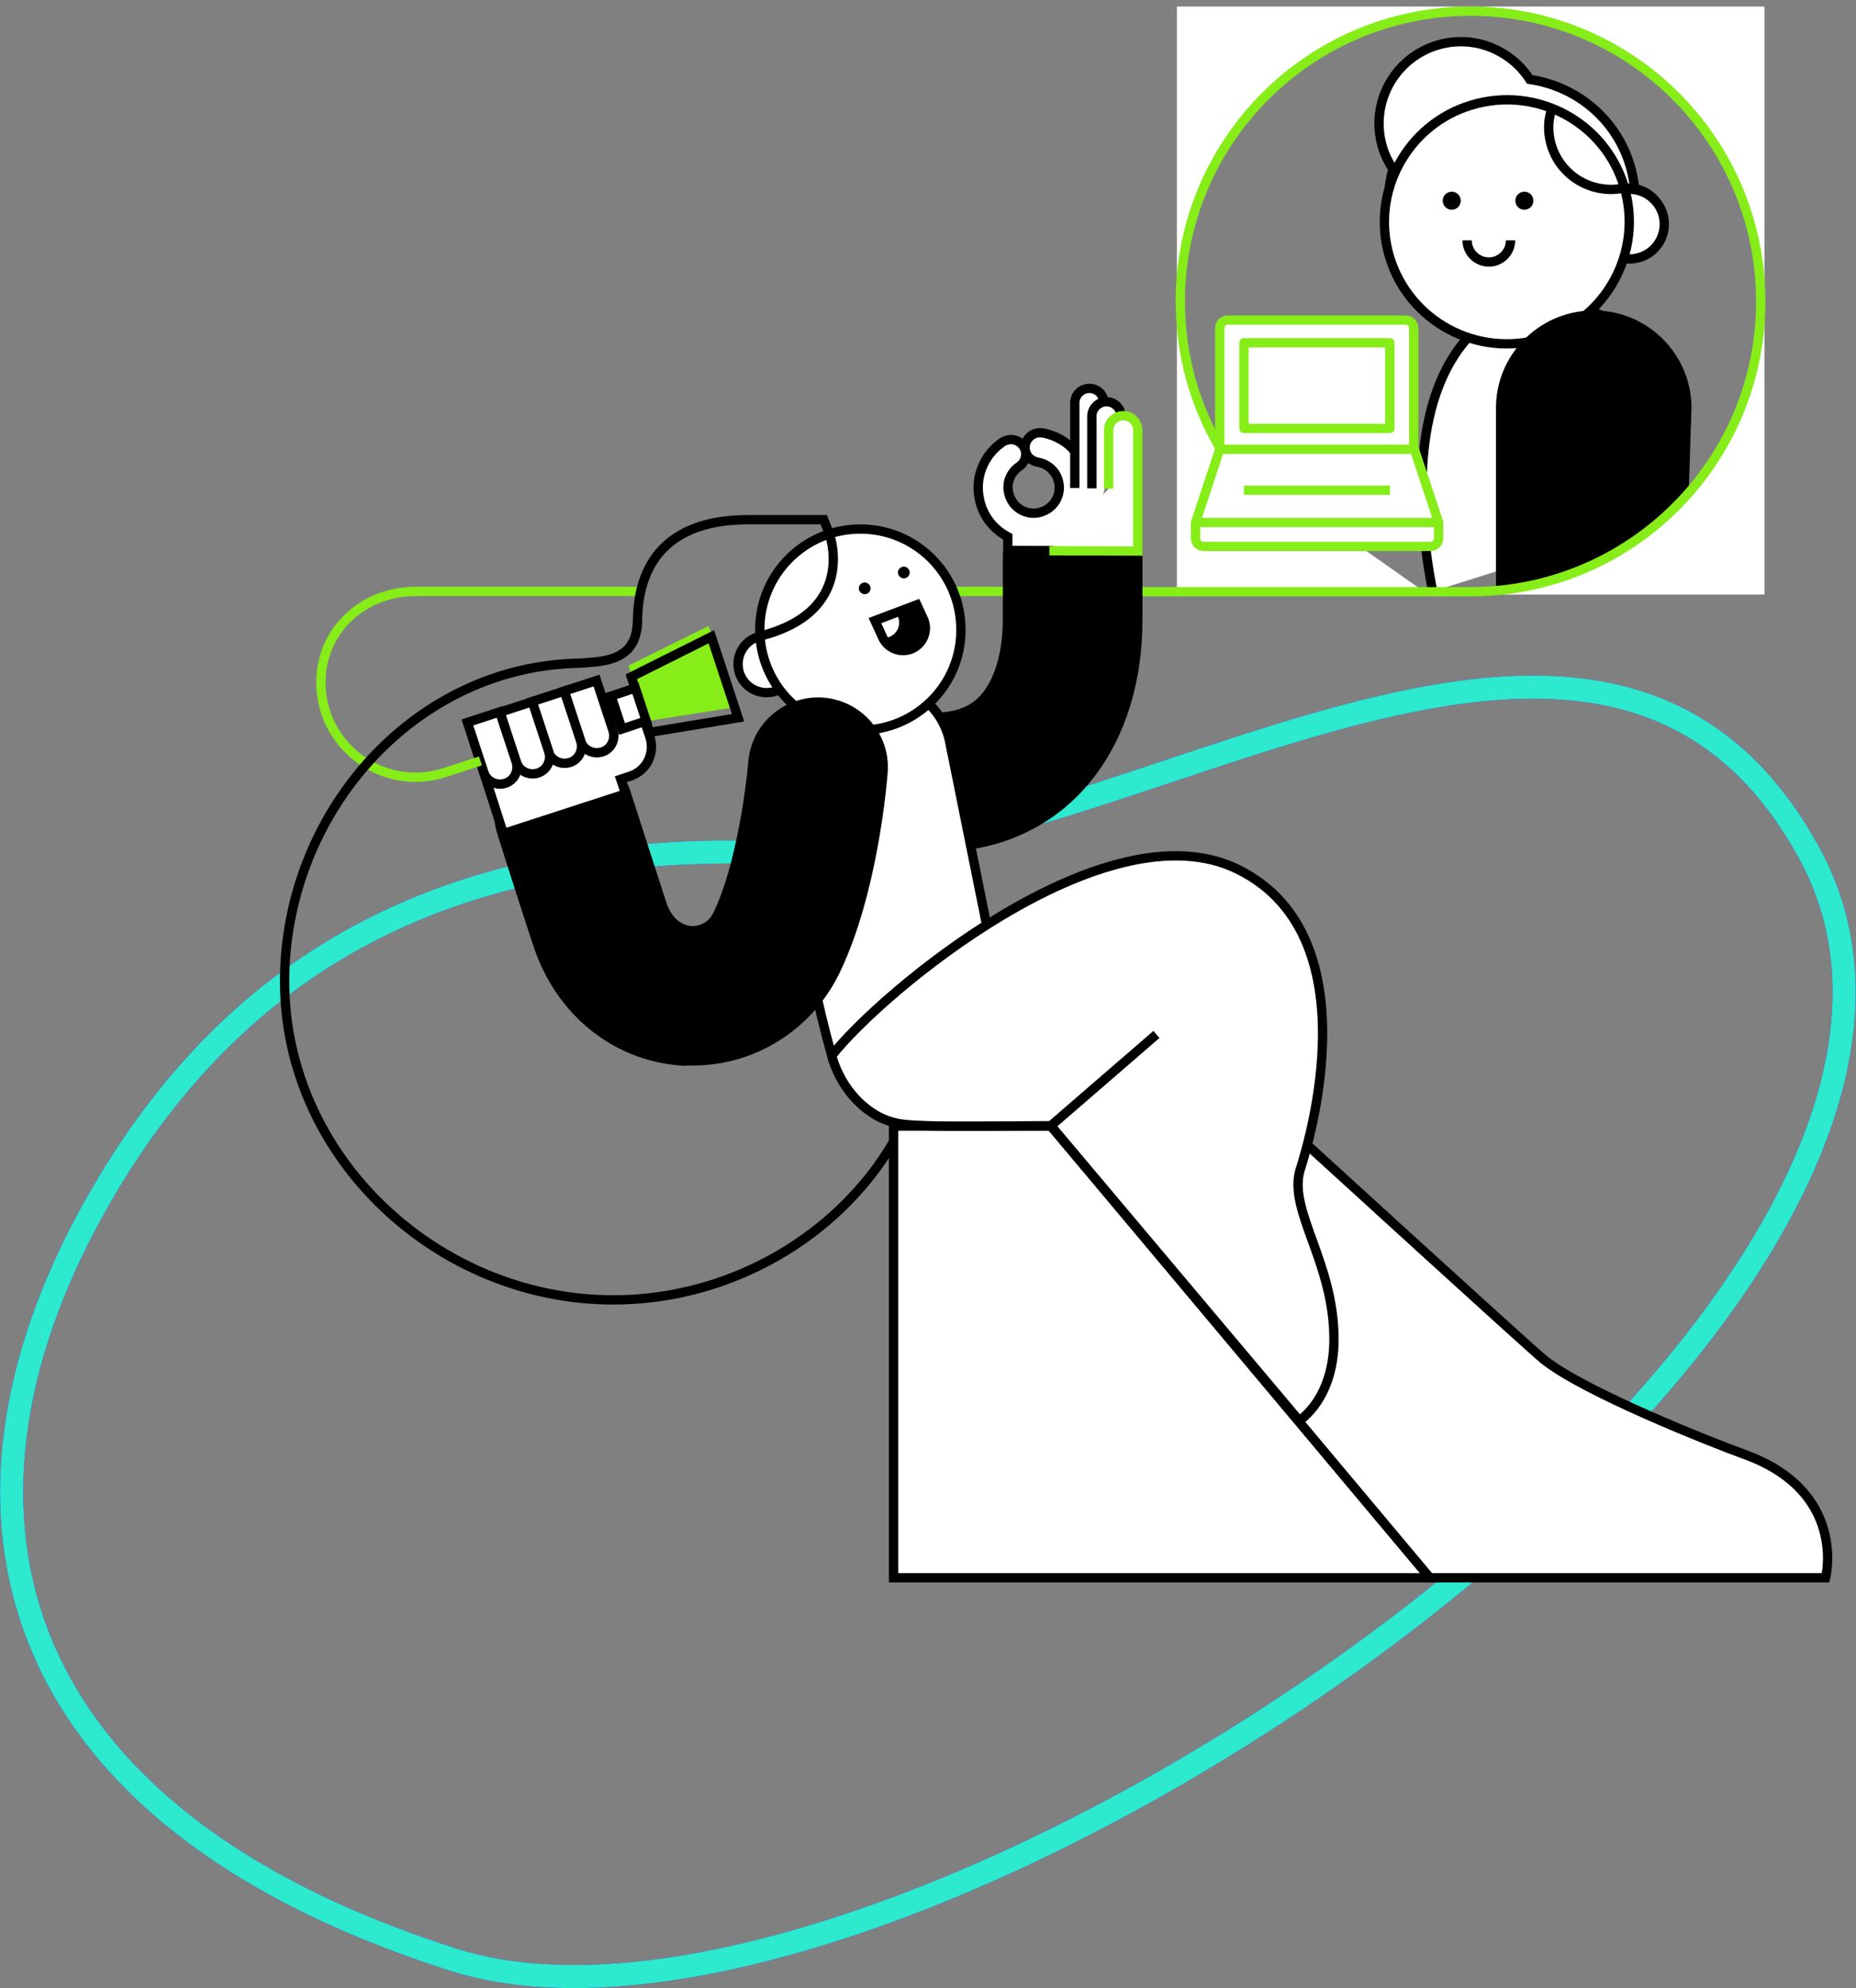 <?xml version="1.0" encoding="utf-8"?>
<!-- Generator: Adobe Illustrator 23.0.1, SVG Export Plug-In . SVG Version: 6.00 Build 0)  -->
<svg version="1.1" xmlns="http://www.w3.org/2000/svg" xmlns:xlink="http://www.w3.org/1999/xlink" x="0px" y="0px"
	 viewBox="0 0 598 640.4" style="enable-background:new 0 0 598 640.4;" xml:space="preserve">
<rect x="0" y="0" width="598" height="640.4" fill="#808080" stroke="none"/>
<style type="text/css">
	.st0{display:none;}
	.st1{display:inline;}
	.st2{display:inline;fill:none;stroke:#86ED18;stroke-width:3;stroke-linejoin:round;stroke-miterlimit:10;}
	.st3{display:inline;fill:#FFFFFF;}
	.st4{display:inline;fill:none;stroke:#000000;stroke-width:3;stroke-miterlimit:10;}
	.st5{display:inline;fill:#FFFFFF;stroke:#000000;stroke-width:3;stroke-miterlimit:10;}
	.st6{display:inline;fill:none;stroke:#000000;stroke-width:3;stroke-linejoin:round;stroke-miterlimit:10;}
	.st7{display:inline;fill:none;stroke:#86ED18;stroke-width:3;stroke-miterlimit:10;}
	.st8{display:inline;fill:#FFFFFF;stroke:#86ED18;stroke-width:3;stroke-linejoin:round;stroke-miterlimit:10;}
	.st9{fill:#FFFFFF;}
	.st10{fill:none;stroke:#000000;stroke-width:3;stroke-miterlimit:10;}
	.st11{fill:#FFFFFF;stroke:#000000;stroke-width:3;stroke-miterlimit:10;}
	.st12{fill:none;stroke:#86ED18;stroke-width:3;stroke-miterlimit:10;}
	.st13{fill:none;stroke:#86ED18;stroke-width:3;stroke-linejoin:round;stroke-miterlimit:10;}
	.st14{fill:#FFFFFF;stroke:#86ED18;stroke-width:3;stroke-linejoin:round;stroke-miterlimit:10;}
	.st15{fill:none;stroke:#6100FE;stroke-width:7.451;stroke-miterlimit:10;}
	.st16{display:none;fill:none;stroke:#86ED18;stroke-width:7.451;stroke-miterlimit:10;}
	.st17{fill:none;stroke:#2DE9CD;stroke-width:7.451;stroke-miterlimit:10;}
	.st18{fill:none;stroke:#000000;stroke-width:45;stroke-miterlimit:10;}
	.st19{fill:#86ED18;}
</style>
<g id="Ebene_2" class="st0">
	<path class="st1" d="M444.3,189.3c0,0,7.6,0.1,10.9,0c3.6,0,12-17.5,15.4-19.8c19.3-13.1,42.9-29.5,43.3-31.8
		c2.6-14.8-7.3-29-22.2-31.6c-14.8-2.6-29,7.3-31.6,22.2c-0.2,0.7-11.2,50.2-14.5,57.9L444.3,189.3z"/>
	<path class="st2" d="M407.7,112.7h-4.3v42.8h34.3v-42.8h-4.3 M411.9,123.4h17.2 M411.9,134.2h17.2 M411.9,144.9h17.2"/>
	<path class="st2" d="M432.4,106.3h11.7c1.1,0,2.1,0.9,2.1,2.1V162c0,0,0,0,0,0c0,1.2-1,2.1-2.1,2.1H397c0,0,0,0,0,0
		c-1.2,0-2.1-1-2.1-2.1v-53.6c0-1.1,0.9-2.1,2.1-2.1h11.6"/>
	<path class="st2" d="M413,104.2c-3.1,0-5.4,2.1-5.3,5.4v3.2h25.7v-3.2c0-3.3-2.2-5.4-5.4-5.4h-2.3c-0.5-2.5-2.7-4.3-5.2-4.3
		c-2.6,0-4.7,1.9-5.2,4.3L413,104.2L413,104.2z"/>
	<path class="st3" d="M455.2,189.3c-3.5-31.4-0.2-64.5,18.3-81.7c8.6-8.1,17.8-10.9,30.4-8.6c20.1,3.8,33.3,23.1,29.6,43.2l-2.5,30"
		/>
	<path class="st4" d="M454.9,189.3c-3.5-31.4-0.3-65.4,18.2-82.6c8.6-8.1,17.8-10.9,30.4-8.6c20.1,3.8,33.3,23.1,29.6,43.2l-2.5,30"
		/>
	<path class="st5" d="M513.7,71.6c0,6.1,4.9,11.1,11.1,11.1c6.1,0,11.1-5,11.1-11.1c0-6.1-5-11.1-11.1-11.1S513.7,65.5,513.7,71.6
		L513.7,71.6z"/>
	<path class="st4" d="M519.7,80.4c0.1-1.8,0.1-3.6-0.1-5.3"/>
	<path class="st5" d="M447.3,79c4.2,21.1,24.8,34.8,45.9,30.7c21.1-4.2,34.9-24.7,30.7-45.8c-4.2-21.1-24.7-34.8-45.9-30.7
		C457,37.4,443.2,57.9,447.3,79L447.3,79z"/>
	<path class="st1" d="M488.3,65.2c0.3,1.6,1.8,2.6,3.4,2.3c1.6-0.3,2.6-1.8,2.3-3.4c-0.3-1.6-1.8-2.6-3.4-2.3
		C489,62.1,488,63.6,488.3,65.2L488.3,65.2z M464.9,65.2c0.3,1.6,1.8,2.6,3.4,2.3c1.6-0.3,2.6-1.8,2.3-3.4c-0.3-1.6-1.8-2.6-3.4-2.3
		C465.6,62.1,464.6,63.6,464.9,65.2L464.9,65.2z M548.9,166.5c1.3,17.3-60.7,22.9-60.7,22.9l-4.8-56.2
		c-1.3-17.3,11.8-32.4,29.2-33.6c17.3-1.3,32.4,11.8,33.6,29.2L548.9,166.5L548.9,166.5z"/>
	<path class="st3" d="M472.7,77.3c0,3.9,3.2,7,7,7c3.9,0,7-3.1,7-7"/>
	<path class="st4" d="M472.7,77.3c0,3.9,3.2,7,7,7c3.9,0,7-3.1,7-7"/>
	<path class="st6" d="M523.4,60.4c-1.1,0.6-2.3,1.1-3.6,1.4c0,0-0.1,0-0.1,0c-6.5,1.5-13-2.6-14.5-9.1l-0.3-1.1v0.1
		c-1.1,0.6-2.3,1.1-3.6,1.4c0,0-0.1,0-0.1,0c-6.5,1.5-13-2.6-14.5-9.1l-0.3-1.1c-1.1,0.6-2.3,1.1-3.6,1.4c0,0-0.1,0-0.1,0
		c-6.5,1.5-13-2.6-14.5-9.1l-0.3-1.2c6.7-4.2,14.6-6.5,23.1-6.5h1.5c14.2,0.5,27,8.7,33.9,21.1c4.2-1.2,8.8-1.5,13.3-1.5
		c6.8,0,13.3,1.4,19.2,3.9"/>
	<path class="st3" d="M379.2,2v189.4h189.3V2H379.2z M473.8,190.5c-14.9,0-30.3,2.2-42.8-4c-31-15.3-50.9-52.9-50.9-89.8
		c0-51.7,42-93.7,93.7-93.7c51.7,0,93.8,41.9,93.8,93.7S525.6,190.5,473.8,190.5L473.8,190.5z"/>
	<path class="st7" d="M389.2,136.6c-5.7-12-8.9-25.5-8.9-39.7c0-51.7,41.9-93.5,93.5-93.5c51.6,0,93.5,41.9,93.5,93.5
		s-41.9,93.5-93.5,93.5c-9.1,0-96.3-0.1-106-0.1 M410.5,165.8c-8.9-8.2-16.1-18-21.3-29.1"/>
	<path class="st8" d="M384.8,141.7l18.9,27.3l11.8,7l-2.6-13.5L394,135.3C394,135.3,384.8,141.7,384.8,141.7z"/>
	<path class="st2" d="M403.7,169l9.2-6.4"/>
</g>
<g id="Ebene_3" class="st0">
	<path class="st1" d="M443.5,185.7c-4,16.5,65.5-21.7,65.9-25.6c1.8-15.1-11.3-54.2-26.4-56c-15.1-1.8-28.7,9-30.5,24.1
		C452.6,128.6,451.1,153.8,443.5,185.7L443.5,185.7z"/>
	<path class="st3" d="M453.6,189.1c-3.7-32-0.5-65.6,18.3-83.1c8.7-8.2,17.9-11,30.6-8.6c20.2,3.8,33.5,23.3,29.8,43.5l-3.4,49.5"/>
	<path class="st4" d="M453.6,189.1c-3.7-32-0.5-65.6,18.3-83.1c8.7-8.2,17.9-11,30.6-8.6c20.2,3.8,33.5,23.3,29.8,43.5l-3.4,49.5"/>
	<path class="st5" d="M524,81.9c6.2,0,11.2-5,11.2-11.2c0-6.2-5-11.2-11.2-11.2c-6.2,0-11.2,5-11.2,11.2
		C512.8,76.8,517.8,81.9,524,81.9z"/>
	<path class="st4" d="M518.9,79.5c0.1-1.8,0.1-3.6-0.1-5.3"/>
	<path class="st5" d="M492.3,109c21.3-4.2,35.1-24.9,31-46.1C519.1,41.6,498.4,27.8,477,32c-21.3,4.2-35.1,24.9-31,46.1
		C450.3,99.4,471,113.2,492.3,109z"/>
	<path class="st1" d="M487.3,64.2c0.4,1.6,1.9,2.6,3.4,2.3c1.6-0.3,2.6-1.8,2.3-3.4c-0.3-1.6-1.8-2.6-3.4-2.3
		C487.9,61,487,62.6,487.3,64.2L487.3,64.2z M467.1,66.5c1.6-0.3,2.6-1.8,2.3-3.4c-0.3-1.6-1.8-2.6-3.4-2.3
		c-1.6,0.3-2.6,1.8-2.3,3.4C464,65.8,465.5,66.8,467.1,66.5z M535.5,180.5c-15.5,0-43.9,7.9-43.9,7.9l-8.8-53.2
		c-2.6-17.3,9.4-33.5,26.7-36.1c17.3-2.6,33.5,9.4,36.1,26.7l3.8,25.2c2.6,17.3,7.9,22.3-9.5,24.9
		C538.3,176,545.1,172.7,535.5,180.5L535.5,180.5z"/>
	<path class="st3" d="M471.6,76.4c0,4,3.2,7,7.1,7c3.9,0,7.1-3.1,7.1-7"/>
	<path class="st4" d="M471.6,76.4c0,4,3.2,7,7.1,7c3.9,0,7.1-3.1,7.1-7 M522,55.7c-3,1.8-5,2.3-8.5,3.1
		c-18.2,4.3-36.5-7.1-40.8-25.3l-0.8-3.1c6.2-3.9,13.5-6,21.3-6c11.3,0,21.4,4.6,28.7,11.8l43.6,40.6"/>
	<path class="st3" d="M377.4,0.6v190.6H568V0.6H377.4z M378.4,95.9c0-52.1,42.2-94.3,94.3-94.3s94.4,42.2,94.4,94.3
		s-42.3,94.4-94.4,94.4c-16.3,0-35.8,3.3-49.2-4C394.1,170.3,378.4,131.7,378.4,95.9z"/>
	<path class="st7" d="M381.9,121.1c-2.2-7.9-3.4-16.2-3.4-24.9c0-52,42.2-94.2,94.2-94.2s94.2,42.1,94.2,94.1
		c0,52-42.2,94.2-94.2,94.2c-7.3,0-94.9,0.2-105.3,0.2"/>
	<path class="st2" d="M391.1,111.5v-4.7c0-13,9.3-23.5,22.3-23.5h2.4c13,0,22.3,10.5,22.3,23.5v4.7 M409.8,153.8h4.7
		c2.6,0,4.7-2.1,4.7-4.7s-2.1-4.7-4.7-4.7h-4.7c-2.6,0-4.7,2.1-4.7,4.7S407.2,153.8,409.8,153.8z M391,132.7
		c0,16.4,14.1,16.4,14.1,16.4"/>
	<path class="st2" d="M433.2,111.5h9.8c0,0,0,0,0,0c2.3,0,4.2,1.9,4.2,4.2v12.7c0,0,0,0,0,0c0,2.3-1.9,4.2-4.2,4.2h-9.8V111.5z"/>
	<path class="st8" d="M395.7,111.5h-9.8c0,0,0,0,0,0c-2.3,0-4.2,1.9-4.2,4.2v12.7c0,0,0,0,0,0c0,2.3,1.9,4.2,4.2,4.2h9.8V111.5z"/>
</g>
<g id="Ebene_4">
	<path class="st9" d="M461.6,190.5c-6-30.7-5.3-63.2,11.3-81.7c7.9-8.9,16.7-12.4,29.5-11.2c20.3,2,35.2,20.1,33.3,40.4l0.2,29.1"/>
	<path class="st10" d="M461.6,190.5c-6-30.7-5.3-63.2,11.3-81.7c7.9-8.9,16.7-12.4,29.5-11.2c20.3,2,35.2,20.1,33.3,40.4l0.2,29.1"
		/>
	<path class="st11" d="M492.9,25.6c-5.9-9.2-17.3-14.2-28.5-11.4c-14.2,3.5-22.8,17.8-19.3,31.9c0.7,3,2,5.8,3.7,8.3
		c-1.7,6.3-1.9,13.1-0.2,19.8c5.3,21.3,26.8,34.2,48.1,28.9c21.3-5.3,34.2-26.8,29-48C521.7,39.1,508.4,27.8,492.9,25.6z"/>
	<path class="st10" d="M513.7,71.7c0,6.1,5,11.1,11.1,11.1c6.1,0,11.1-5,11.1-11.1c0-6.1-5-11.1-11.1-11.1
		C518.7,60.5,513.7,65.5,513.7,71.7C513.7,71.7,513.7,71.7,513.7,71.7z"/>
	<path class="st11" d="M527.6,83.1c6.1-1.4,9.8-7.6,8.3-13.6c-1.5-6-7.6-9.7-13.6-8.2c-6.1,1.4-9.8,7.6-8.3,13.6
		C515.5,80.9,521.6,84.6,527.6,83.1z"/>
	<path class="st11" d="M495,109.6c21.1-5.2,34-26.6,28.8-47.6c-5.2-21.1-26.6-33.9-47.7-28.7c-21.2,5.2-34.1,26.6-28.9,47.6
		C452.5,102,473.8,114.8,495,109.6z"/>
	<path d="M491.7,67.5c1.6-0.3,2.6-1.8,2.3-3.4c-0.3-1.6-1.8-2.6-3.4-2.3c-1.6,0.3-2.6,1.8-2.3,3.4C488.6,66.8,490.1,67.8,491.7,67.5
		z M468.3,67.5c1.6-0.3,2.6-1.8,2.3-3.4c-0.3-1.6-1.8-2.6-3.4-2.3c-1.6,0.3-2.6,1.8-2.3,3.4C465.2,66.8,466.7,67.8,468.3,67.5z
		 M482,190.5V132c-0.3-17.4,13.6-31.7,31-32c17.4-0.3,31.7,13.6,32,31l-0.9,27.8c-1.7,3.8-23.7,20.5-25.2,20.3
		C504.5,186.4,482,190.5,482,190.5z"/>
	<path class="st9" d="M472.7,77.4c0,3.9,3.2,7,7,7s7-3.1,7-7"/>
	<path class="st10" d="M472.7,77.4c0,3.9,3.2,7,7,7s7-3.1,7-7 M524,60.4c-10.8,2.7-21.7-3.8-24.4-14.5c-0.9-3.6-0.8-7,0.2-10.3"/>
	<path class="st9" d="M379.2,2.1v189.4h189.3V2.1H379.2z M392.9,144.2c-8.4-14.4-12.8-30.7-12.8-47.3c0-51.8,42-93.8,93.7-93.8
		s93.7,41.9,93.7,93.7s-42,93.8-93.7,93.8c-4.2,0-10.7,0.5-14.9,0"/>
	<path class="st12" d="M393,144.2c-8.1-13.9-12.7-29.9-12.7-47.1c0-51.7,41.9-93.5,93.5-93.5s93.5,41.8,93.5,93.5
		c0,51.7-41.9,93.5-93.5,93.5c-4.6,0-101.4,0-106.2,0"/>
	<path class="st9" d="M455.5,144.9v-39.2c0-1.4-1.1-2.6-2.6-2.6h-57.4c0,0,0,0,0,0c-1.4,0-2.5,1.2-2.5,2.6v39.2"/>
	<path class="st13" d="M455.5,144.9v-39.2c0-1.4-1.1-2.6-2.6-2.6h-57.4c0,0,0,0,0,0c-1.4,0-2.5,1.2-2.5,2.6v39.2"/>
	<path class="st14" d="M385.2,168.3v5.2c0,0,0,0,0,0c0,1.4,1.2,2.5,2.6,2.5h73.1c1.4,0,2.6-1.1,2.6-2.6v-5.2l-7.8-23.5H393
		L385.2,168.3z"/>
	<path class="st13" d="M400.8,157.9h47 M385.2,168.3h78.2 M400.8,138h47v-27.6h-47V138z"/>
</g>
<g id="Ebene_1">
	<path class="st15" d="M583,274.9c-67.1-123.1-222.5,5.2-327.6,0c-105.1-5.1-176.8,31-222.6,109.8C-23.7,481.8-3.8,583.4,146,631.2
		C289.6,677.1,663.3,422.3,583,274.9L583,274.9z"/>
	<path class="st16" d="M583,274.9c-67.1-123.1-222.5,5.2-327.6,0c-105.1-5.1-176.8,31-222.6,109.8C-23.7,481.8-3.8,583.4,146,631.2
		C289.6,677.1,663.3,422.3,583,274.9L583,274.9z"/>
	<path class="st17" d="M583,274.9c-67.1-123.1-222.5,5.2-327.6,0c-105.1-5.1-176.8,31-222.6,109.8C-23.7,481.8-3.8,583.4,146,631.2
		C289.6,677.1,663.3,422.3,583,274.9L583,274.9z"/>
	<path class="st12" d="M366.6,190.5h-59.4"/>
	<path class="st18" d="M345.6,178.1v21.6c0,29.1-15.1,55.5-50.7,52l-20.5-6.1"/>
	<path class="st9" d="M350.6,177.4l-25.9-0.1v-4.4c-4.5-2.4-8-6.6-9.1-12c-1.6-7.1,1.4-14.2,7-18.2c0.6-0.5,1.3-0.8,2.1-1
		c2.6-0.6,5.1,1.1,5.7,3.6c0.4,1.9-0.4,3.7-1.8,4.8c0,0-0.2,0.2-0.3,0.2c-2.7,1.9-4.1,5.2-3.3,8.5c1,4.5,5.4,7.3,9.8,6.3
		c4.5-1,7.3-5.4,6.3-9.8c-0.7-3.4-3.4-5.8-6.6-6.4c-0.1,0-0.4-0.1-0.4-0.1c-1.8-0.4-3.3-1.7-3.7-3.6c-0.6-2.6,1.1-5.1,3.6-5.7
		c0.9-0.2,1.7-0.1,2.3,0c3.8,0.8,7.3,2.7,9.8,5.6h13.1"/>
	<path class="st10" d="M350.6,177.4l-25.9-0.1v-4.4c-4.5-2.4-8-6.6-9.1-12c-1.6-7.1,1.4-14.2,7-18.2c0.6-0.5,1.3-0.8,2.1-1
		c2.6-0.6,5.1,1.1,5.7,3.6c0.4,1.9-0.4,3.7-1.8,4.8c0,0-0.2,0.2-0.3,0.2c-2.7,1.9-4.1,5.2-3.3,8.5c1,4.5,5.4,7.3,9.8,6.3
		c4.5-1,7.3-5.4,6.3-9.8c-0.7-3.4-3.4-5.8-6.6-6.4c-0.1,0-0.4-0.1-0.4-0.1c-1.8-0.4-3.3-1.7-3.7-3.6c-0.6-2.6,1.1-5.1,3.6-5.7
		c0.9-0.2,1.7-0.1,2.3,0c3.8,0.8,7.3,2.7,9.8,5.6h13.1"/>
	<path class="st9" d="M355.7,133.8V130c0.1-2.6-1.9-4.8-4.5-4.9s-4.8,1.9-4.9,4.5v27.6"/>
	<path class="st10" d="M355.7,133.8V130c0.1-2.6-1.9-4.8-4.5-4.9s-4.8,1.9-4.9,4.5v27.6"/>
	<path class="st9" d="M361.2,134.3c0.1-2.6-1.9-4.8-4.5-4.9s-4.8,1.9-4.9,4.5v23.4"/>
	<path class="st10" d="M361.2,134.3c0.1-2.6-1.9-4.8-4.5-4.9s-4.8,1.9-4.9,4.5v23.4"/>
	<path class="st11" d="M268,340l50.3-40L306.2,240c-2.1-13-14.3-21.9-27.4-19.8c-8.1,1.3-13.1,5-16.6,11.8
		C245.6,264.2,268,340,268,340L268,340z M247,223.1c-5.1,0-9.2-4.1-9.2-9.2l0,0c0-5.1,4.1-9.2,9.2-9.2l0,0c5.1,0,9.2,4.1,9.2,9.2
		S252.1,223.1,247,223.1L247,223.1L247,223.1z"/>
	<path class="st11" d="M277.2,235.2c-17.9,0-32.4-14.5-32.4-32.4c0-17.9,14.5-32.4,32.4-32.4c17.9,0,32.4,14.5,32.4,32.4
		C309.7,220.7,295.1,235.2,277.2,235.2z"/>
	<path d="M278.6,191.4c-1,0-1.9-0.9-1.9-1.9s0.9-1.9,1.9-1.9s1.9,0.9,1.9,1.9S279.7,191.4,278.6,191.4z M291.2,186.3
		c-1,0-1.9-0.9-1.9-1.9s0.9-1.9,1.9-1.9s1.9,0.9,1.9,1.9S292.3,186.3,291.2,186.3z M296.6,197.9c1.4,3.7,0.6,9.8-3.1,11.2
		c-3.7,1.4-9-2.4-10.4-6.1l-1.2-3.1l13.5-5.1L296.6,197.9z"/>
	<path class="st9" d="M284.7,205.5c-2.8,0-5-2.2-5-5c0-2.8,2.2-5,5-5c0,0,0,0,0,0c2.8,0,5,2.3,5,5
		C289.7,203.3,287.5,205.5,284.7,205.5z"/>
	<path class="st10" d="M297.7,199.8c1.4,3.7-0.5,7.9-4.2,9.3c-3.7,1.4-7.9-0.5-9.3-4.2l-2.3-5l13.5-5.1L297.7,199.8z"/>
	<path class="st11" d="M460.7,508.2H287.9V362.7h50.7L460.7,508.2L460.7,508.2z"/>
	<path d="M223.3,343.2c19.9,0,38.2-11.4,47.1-29.6c12.3-25.3,15.3-60.8,15.6-64.7c1-12.4-8.3-23.2-20.7-24.2
		c-12.4-0.9-23.2,8.3-24.2,20.7c-0.7,8.4-4,33.6-11.2,48.5c-2,4.1-5.6,4.4-7,4.4c-2-0.1-5.8-1.2-8-7c-0.9-2.6-7.3-22.6-11.7-36.2
		c-3.8-11.8-16.4-18.4-28.3-14.6c-11.8,3.8-18.4,16.4-14.6,28.3c4.1,13,11.2,35.1,12.3,38c7.9,21.4,26.3,35.4,48,36.5
		C221.6,343.2,222.5,343.2,223.3,343.2L223.3,343.2z"/>
	<path class="st9" d="M338.7,362.7l122,145.5h127.5c0,0,7.2-27.8-26.3-39.8c-10.2-3.7-51.3-19.9-64.5-30.5
		c-4.8-3.9-76.2-69.1-76.2-69.1"/>
	<path class="st10" d="M338.7,362.7l122,145.5h127.5c0,0,7.2-27.8-26.3-39.8c-10.2-3.7-51.3-19.9-64.5-30.5
		c-4.8-3.9-76.2-69.1-76.2-69.1 M184,238.7l-7.2,2.4"/>
	<path class="st9" d="M202.2,239.7l-3,0.9l-1.7-5.3"/>
	<path class="st10" d="M202.2,239.7l-3,0.9l-1.7-5.3"/>
	<path class="st9" d="M152.6,238.7l9.6,29.8l39.4-12.8l-1.6-4.7l3-1c5.3-1.7,8.1-7.3,6.4-12.6l-2.8-8.4c-1-3-4.3-4.6-7.4-3.3
		c-2.6,1.2-3.8,4.2-2.9,6.9"/>
	<path class="st9" d="M152.6,238.7l9.6,29.8l39.4-12.8l-1.6-4.7l3-1c5.3-1.7,8.1-7.3,6.4-12.6l-2.8-8.4c-1-3-4.3-4.6-7.4-3.3
		c-2.6,1.2-3.8,4.2-2.9,6.9"/>
	<path class="st10" d="M152.6,238.7l9.6,29.8l39.4-12.8l-1.6-4.7l3-1c5.3-1.7,8.1-7.3,6.4-12.6l-2.8-8.4c-1-3-4.3-4.6-7.4-3.3
		c-2.6,1.2-3.8,4.2-2.9,6.9"/>
	<path class="st11" d="M192.2,219.2l5.3,16.1c0.9,2.9-0.6,6-3.5,6.9c-2.9,0.9-6-0.6-6.9-3.5l-5.3-16.1L192.2,219.2z"/>
	<path class="st11" d="M181.8,222.6l5.3,16.1c0.9,2.9-0.6,6-3.5,6.9c-2.9,0.9-6-0.6-6.9-3.5l-5.3-16.1L181.8,222.6z"/>
	<path class="st11" d="M171.5,226l5.3,16.1c0.9,2.9-0.6,6-3.5,6.9c-2.9,0.9-6-0.6-6.9-3.5l-5.3-16.1L171.5,226L171.5,226z"/>
	<path class="st11" d="M161,229.3l5.3,16.1c0.9,2.9-0.6,6-3.5,6.9c-2.9,0.9-6-0.6-6.9-3.5l-5.3-16.1L161,229.3L161,229.3z"/>
	<path class="st19" d="M202.5,214.4l5.8,17.9l28.5-4.5l-8.5-26.2L202.5,214.4L202.5,214.4z"/>
	<path class="st10" d="M203.4,218l5.9,17.9l28.5-4.7l-8.6-26.1L203.4,218L203.4,218z"/>
	<path class="st11" d="M204.7,221.6l3.5,10.6l-7.8,2.6l-3.5-10.6L204.7,221.6z"/>
	<path class="st9" d="M372.6,333.2l-34,29.4l80,95c0,0,11.2-6.9,11.2-26.2c0-24.7-14.6-41.1-11-54.3c0.6-2.1,25.5-74.7-20-97.1
		c-42.7-21-115.2,40-130.8,60c0,0,2.4,11.3,12.8,18.3c6.4,4.3,12,4,17.8,4.3c5.8,0.3,39.9,0,39.9,0"/>
	<path class="st10" d="M372.6,333.2l-34,29.4l80,95c0,0,11.2-6.9,11.2-26.2c0-24.7-14.6-41.1-11-54.3c0.6-2.1,25.5-74.7-20-97.1
		c-42.7-21-115.2,40-130.8,60c0,0,2.4,11.3,12.8,18.3c6.4,4.3,12,4,17.8,4.3c5.8,0.3,39.9,0,39.9,0"/>
	<path class="st9" d="M338.1,177.4l28.5,0.1v-38.7c0.1-2.6-1.9-4.8-4.5-4.9s-4.8,1.9-4.9,4.5v19"/>
	<path class="st12" d="M338.1,177.4l28.5,0.1v-38.7c0.1-2.6-1.9-4.8-4.5-4.9s-4.8,1.9-4.9,4.5v19 M206.6,190.5h-72.7
		c-16.9,0-30.5,12.5-30.5,29.3c0,20.8,20.3,35.5,40,29l11.4-3.7"/>
	<path class="st10" d="M287.9,367.8c-17.8,30.4-52.5,50.9-90.3,50.9c-56.6,0-105.9-45.9-105.9-102.6c0-53.2,40.3-100.1,92.5-102.4
		c4.7-0.2,3.4-0.1,5.4-0.3c8-0.5,15.6-2.4,15.8-13.4c0.4-32.6,28.5-32.6,36.6-32.6h23.4l1.8,4.5c0,0,9.6,25.7-23.6,33.3"/>
</g>
</svg>

